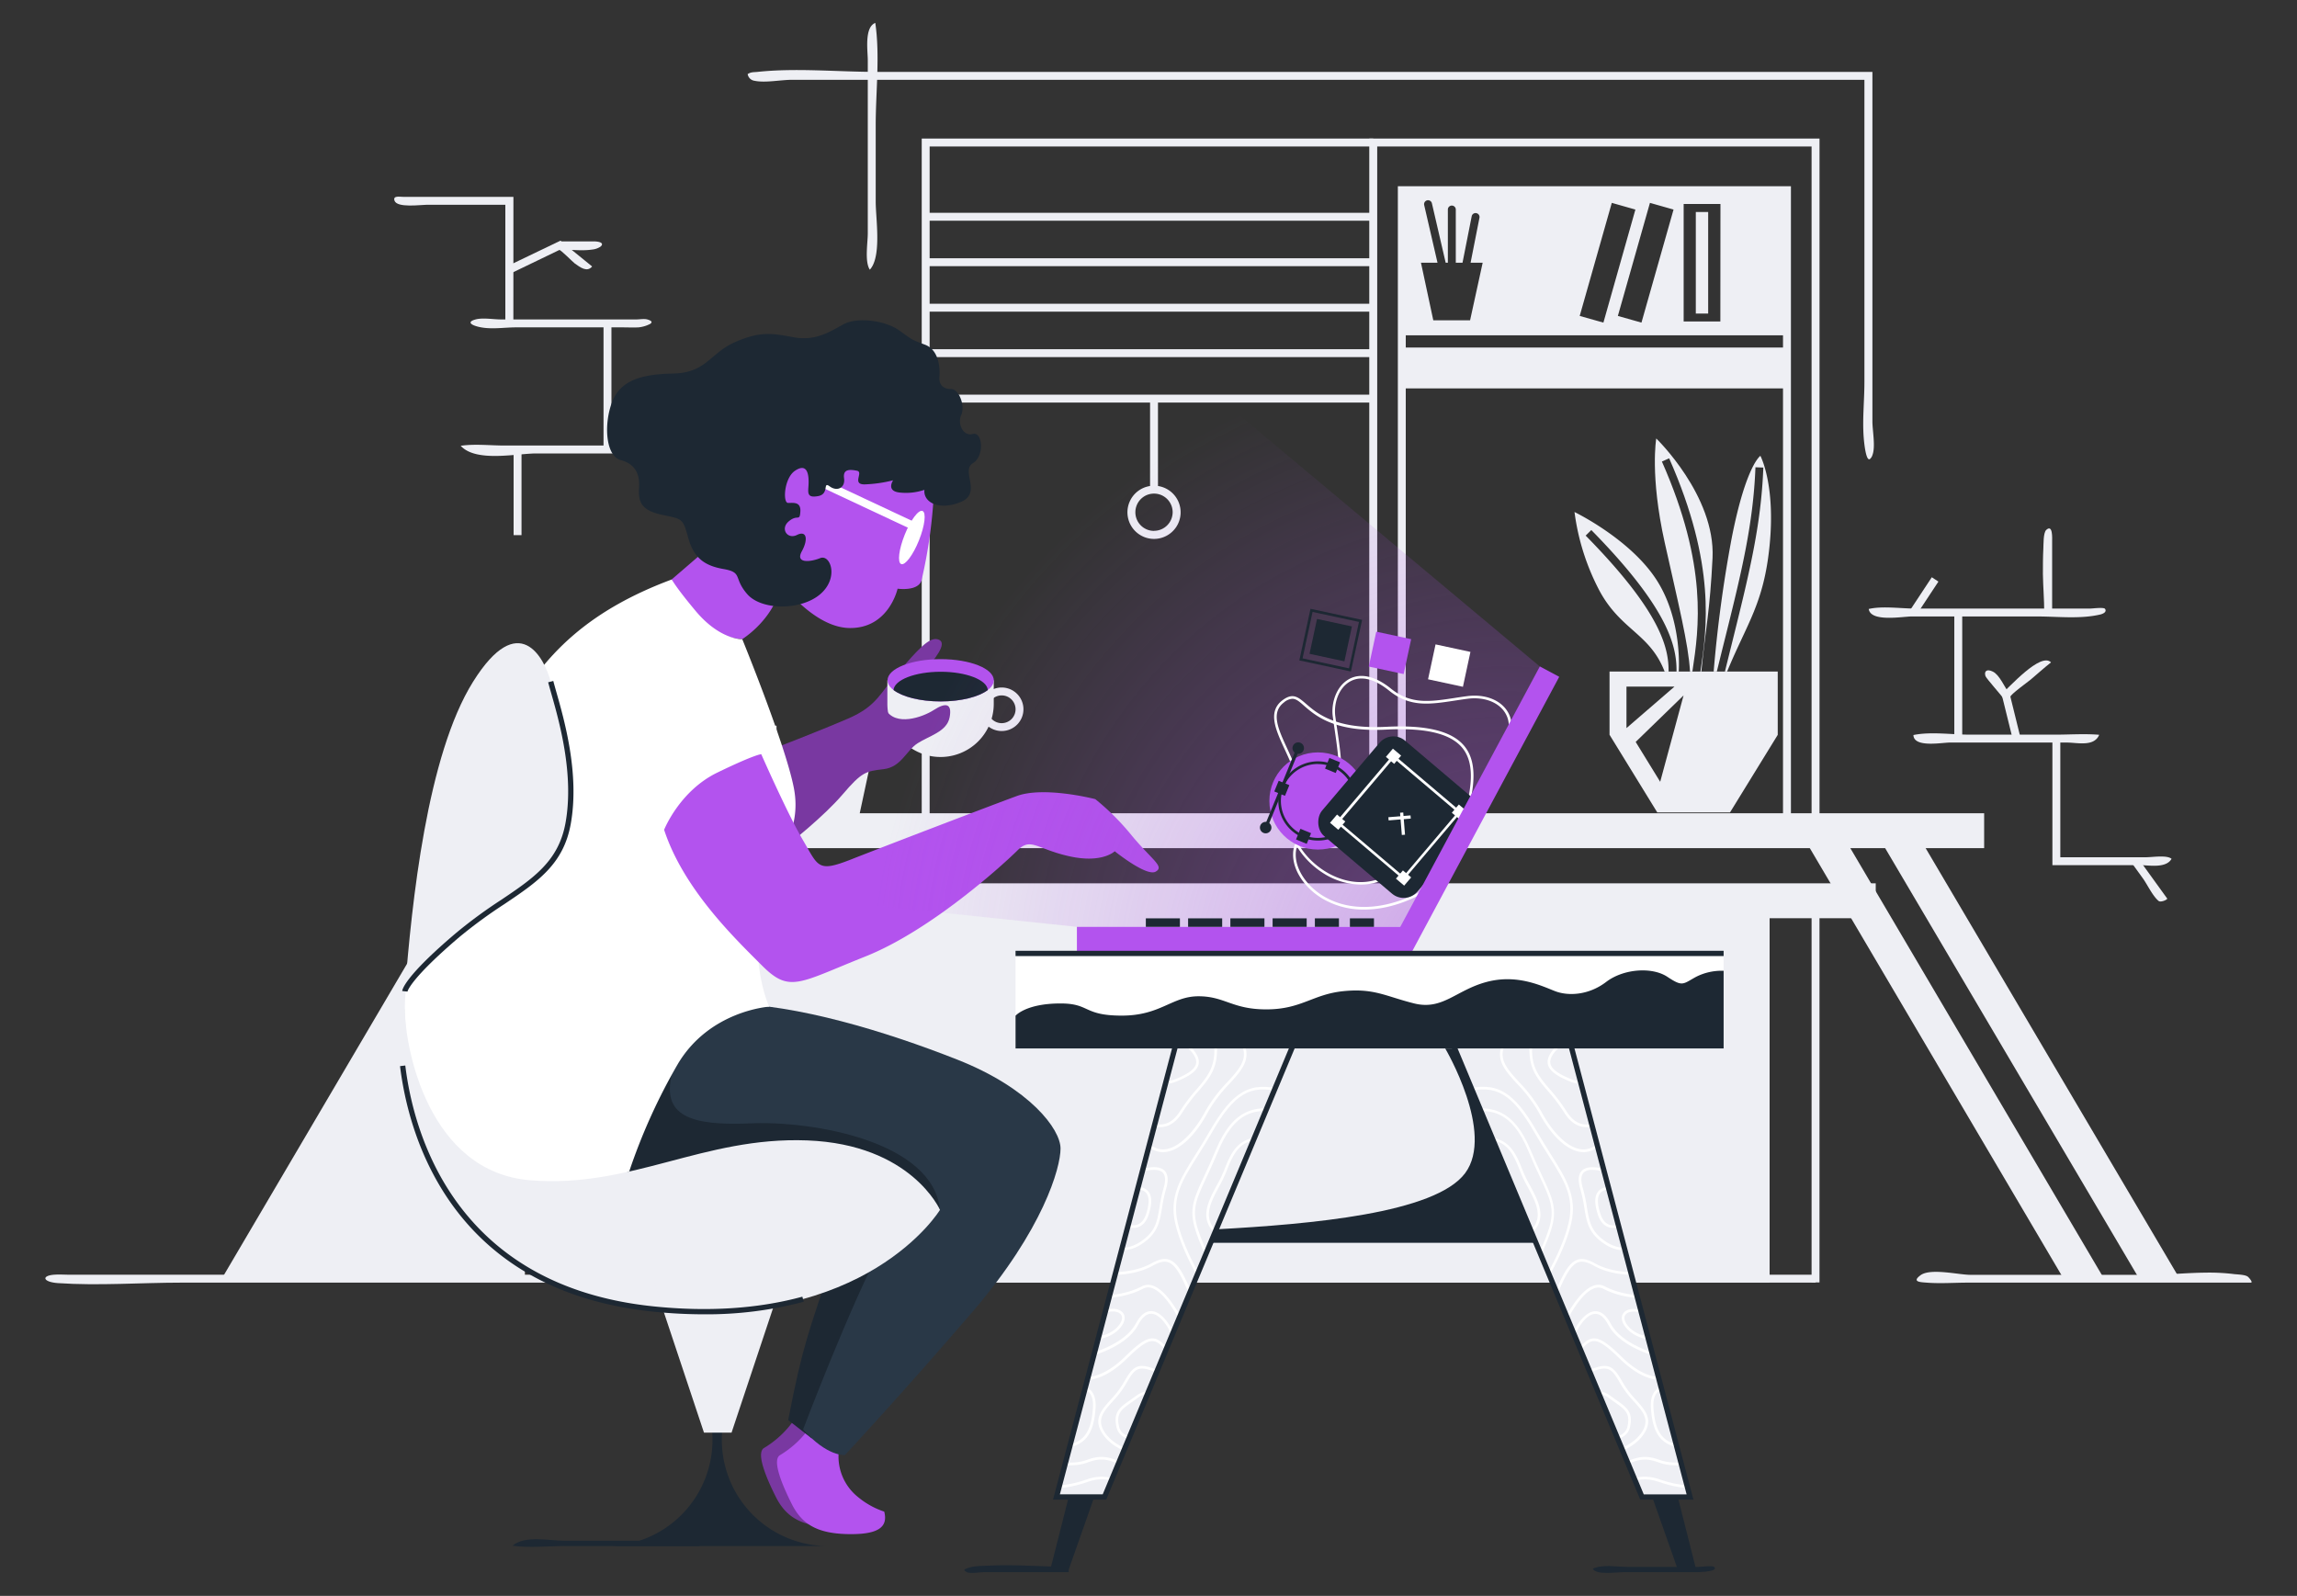 <svg id="Layer_1" data-name="Layer 1" xmlns="http://www.w3.org/2000/svg" xmlns:xlink="http://www.w3.org/1999/xlink" viewBox="0 0 950 660"><rect x="0" y="0" width="950" height="660" fill="#333333" stroke="none"/><defs><radialGradient id="radial-gradient" cx="623.14" cy="409.94" r="361.12" gradientUnits="userSpaceOnUse"><stop offset="0" stop-color="#a64fdb"/><stop offset="0.73" stop-color="#a64fdb" stop-opacity="0"/></radialGradient><clipPath id="clip-path"><polygon points="599.66 428.84 679.11 619.11 698.97 619.11 645.79 417.48 599.66 428.84" fill="#eeeff4"/></clipPath><clipPath id="clip-path-2"><polygon points="536.24 428.84 456.79 619.11 436.93 619.11 490.11 417.48 536.24 428.84" fill="#eeeff4"/></clipPath></defs><title>header-ill</title><path d="M750.88,530.46H75.12c-16.84,0-34.38,1.34-51.13.2-6.18-.43-7-3-1.81-3.47,2.06-.2,4.25,0,6.32,0H750.88Z" fill="#eeeff4"/><rect x="382.85" y="125.62" width="185.1" height="3.27" fill="#eeeff4"/><rect x="382.85" y="144.42" width="185.1" height="3.27" fill="#eeeff4"/><rect x="382.85" y="163.22" width="185.1" height="3.27" fill="#eeeff4"/><rect x="270.45" y="369.46" width="461.43" height="160.92" fill="#eeeff4"/><rect x="186.73" y="336.34" width="633.88" height="14.43" fill="#eeeff4"/><rect x="199.32" y="365.32" width="576.45" height="14.43" fill="#eeeff4"/><path d="M287.35,185.75c-5.32,3.17-28.6,1.78-32.57,1.78H221.87c-8.24,0-25,3.8-31.33-3.16,5.73-.87,12.31-.11,18.15-.11h79.74A1.83,1.83,0,0,1,287.35,185.75Z" fill="#eeeff4"/><rect x="212.42" y="185.9" width="3.27" height="35.42" fill="#eeeff4"/><rect x="249.61" y="133.75" width="3.27" height="52.15" fill="#eeeff4"/><path d="M268.92,133.94a13.17,13.17,0,0,1-4.83,1.45c-2.28.11-4.6,0-6.88,0H213.43c-5.32,0-11,1.08-16.21-.41-2.92-.84-3.74-2-.53-2.87,3-.81,7.38,0,10.5,0h56c1.32,0,3.25-.36,4.52,0C269.81,132.7,269.77,133.37,268.92,133.94Z" fill="#eeeff4"/><path d="M212.32,133.75H209V84.69H176.41c-2.43,0-12.26,1.4-13.26-1.73-.7-2.16,2.15-1.55,3.54-1.55,5.22,0,10.43,0,15.65,0h30Z" fill="#eeeff4"/><polygon points="853.45 528.82 744.63 344.18 757.13 336.97 870.19 528.82 853.45 528.82" fill="#eeeff4"/><polygon points="217.09 529.36 217.09 344.18 204.59 336.97 91.72 528.82 217.09 529.36" fill="#eeeff4"/><polygon points="884.72 528.82 775.78 344.18 788.27 336.97 901.46 528.82 884.72 528.82" fill="#eeeff4"/><polygon points="740.7 344.44 737.42 344.44 737.42 80.3 581.4 80.3 581.4 339.75 578.13 339.75 578.13 77.02 740.7 77.02 740.7 344.44" fill="#eeeff4"/><polygon points="569.59 345.9 566.31 345.9 566.31 57.3 752.52 57.3 752.52 339.75 749.24 339.75 749.24 60.58 569.59 60.58 569.59 345.9" fill="#eeeff4"/><polygon points="384.48 345.9 381.21 345.9 381.21 57.3 567.95 57.3 567.95 60.58 384.48 60.58 384.48 345.9" fill="#eeeff4"/><path d="M685,239.65c-11-16.89-33.81-27.89-33.81-27.89a96.26,96.26,0,0,0,10.57,33c8.85,16,20.65,17.31,26.71,33h1.63c.07-9.47-2.76-24.2-34.29-56.25l2.33-2.3c32.47,33,35.33,48.52,35.24,58.55h.91S696,256.55,685,239.65Z" fill="#eeeff4"/><path d="M685,181.34s-2.69,15.22,3.51,43.1c5.56,25,9.86,42.1,10.44,53.29h1l.06-.46c2.58-17.17,6.48-43.11-12.68-86.39l3-1.33c19.54,44.14,15.57,70.65,12.94,88.18h.38c1.81-18.51,3.53-24.71,4.63-47C709.48,205,685,181.34,685,181.34Z" fill="#eeeff4"/><path d="M728.07,188.52s-5.91,3.81-11.83,33.81a543.27,543.27,0,0,0-7.5,55.4h1.31c1.05-4.27,2.06-8.38,3.07-12.41,7-28.06,12-48.33,12.9-72.07l3.26.12c-.89,24.08-6,44.49-13,72.73-.95,3.79-1.89,7.64-2.88,11.63h.91c8.23-20,15.15-28.07,17.55-52C734.41,200.36,728.07,188.52,728.07,188.52Z" fill="#eeeff4"/><path d="M665.68,277.73v26.16L685.42,336H715.5l19.74-32.08V277.73Zm7,6.23h19.86l-2.31,2-17.55,15.16Zm13.95,39.37-10.14-16.49,19.8-19.23Z" fill="#eeeff4"/><rect x="578.55" y="143.73" width="160.51" height="16.9" fill="#eeeff4"/><path d="M701.4,87.67v42h5.07v-42Zm0,0v42h5.07v-42Zm0,0v42h5.07v-42Zm0,0v42h5.07v-42Zm0,0v42h5.07v-42Zm0,0v42h5.07v-42Zm0,0v42h5.07v-42Zm-122.86-9v60H739.06v-60ZM608,132.48H592.79l-5.1-23.82h6.84L589,84.73a1.64,1.64,0,0,1,3.19-.74l5.72,24.67h.9v-22a1.64,1.64,0,0,1,3.28,0v22h2.78l3.82-19.33a1.64,1.64,0,0,1,3.21.63l-3.69,18.7h5Zm45.34-1.82L666.61,83.9l9.76,2.77-13.23,46.75Zm25.54,2.76-9.76-2.76L682.39,83.9l9.76,2.77Zm32.63-.46H696.33V84.36h15.22Zm-5.08-45.29H701.4v42h5.07Zm-5.07,0v42h5.07v-42Zm0,0v42h5.07v-42Zm0,0v42h5.07v-42Zm0,0v42h5.07v-42Zm0,0v42h5.07v-42Zm0,0v42h5.07v-42Zm0,0v42h5.07v-42Z" fill="#eeeff4"/><polygon points="355.44 336.97 340.19 336.97 335.09 313.15 360.54 313.15 355.44 336.97" fill="#eeeff4"/><path d="M773.34,189.87c-1.6,1-2.38-6.72-2.55-9-.57-7.59.3-15.2.3-22.8V33H327.62c-4.76,0-11.17,1.35-15.58.4a3.31,3.31,0,0,1-2.82-2.76c1.4-.92,2.56-.75,4.09-.91,16-1.71,33.06,0,49.09,0h412V174.35c0,3.66,1.35,10.44,0,13.87A3.48,3.48,0,0,1,773.34,189.87Z" fill="#eeeff4"/><rect x="382.85" y="88.01" width="185.1" height="3.27" fill="#eeeff4"/><rect x="382.85" y="106.81" width="185.1" height="3.27" fill="#eeeff4"/><path d="M870,253.61a5.4,5.4,0,0,1-1.46.55c-8.27,1.93-17.59.79-26.07.79H790.65c-3.66,0-17,2.49-17.77-3.1,5.76-1.31,13.16-.17,19.1-.17h72.49c.94,0,5.54-.6,6.1.09S870.77,253.19,870,253.61Z" fill="#eeeff4"/><path d="M848.73,253.32h-3.27c0-5.3-.47-10.61-.55-15.91,0-3.49,0-7,.18-10.47.11-1.6-.09-6.63,1.23-7.81,2.73-2.43,2.41,3.34,2.41,5v29.23Z" fill="#eeeff4"/><rect x="808.27" y="253.32" width="3.27" height="52.15" fill="#eeeff4"/><path d="M866.81,305.85c-2.89,2.56-8.41,1.25-11.95,1.25h-48.5c-3.18,0-14.85,2.25-15-3.11,7.13-1.48,15.89-.16,23.17-.16h35.65c5.94,0,12.1-.45,18,.06A4.92,4.92,0,0,1,866.81,305.85Z" fill="#eeeff4"/><path d="M897.15,356.37c-2.92,2.57-8.8,1.43-12.19,1.43H848.84V305.46h3.27v49.07h35.53c2.55,0,8.56-1,10.48.65A4.55,4.55,0,0,1,897.15,356.37Z" fill="#eeeff4"/><rect x="749.24" y="372.02" width="3.27" height="158.35" fill="#eeeff4"/><path d="M930.9,530.46H814.06c-5.7,0-11.6.45-17.28,0-2.56-.2-6.15-.29-2.57-3,4.07-3.14,15.76-.24,20.63-.23h73.7c7.85,0,15.68-.83,23.53-.9a83.5,83.5,0,0,1,11.73.58c1.41.19,4.81.2,5.91,1.13C929.74,528,932.07,530.43,930.9,530.46Z" fill="#eeeff4"/><path d="M360.58,110.43a7.73,7.73,0,0,1-.83,1.1c-2.2-3.25-.85-11.09-.85-15V49.08q0-12.11,0-24.22c0-3.78-1.5-13.53,3.1-15.39,2,13.43.18,28.62.18,42.26V83.46C362.18,90,364.43,104.26,360.58,110.43Z" fill="#eeeff4"/><path d="M832.46,305.83,827.81,287c3-2.51,16.17-17.45,20.46-13.06-2.86,2.25-5.62,4.75-8.41,7.11-.76.65-8.59,6.31-8.39,7.13l4.17,16.9Z" fill="#eeeff4"/><path d="M828.35,288.63c.19-.15-6.9-8.08-7.19-9-.67-2.08.57-3.11,3.07-1.86,2.82,1.4,4.75,6.4,6.68,8.81Z" fill="#eeeff4"/><path d="M211.39,113,210,110l21.78-10.46,13.11,10.66c-2.05,2.53-4.91.4-7.16-1.23-.79-.57-5.93-5.8-6.4-5.58Z" fill="#eeeff4"/><path d="M248.36,102a7.4,7.4,0,0,1-3.3,1.19c-4.48.68-9,0-13.53,0V99.84s13.37,0,14.49,0C249.13,100,249.57,101,248.36,102Z" fill="#eeeff4"/><path d="M893.62,372.82a1.36,1.36,0,0,1-.92-.26c-2.51-2.17-4.54-6.67-6.53-9.42l-4.34-6,2.65-1.91,11.83,16.37C896.53,371.88,894.85,372.81,893.62,372.82Z" fill="#eeeff4"/><rect x="787.64" y="244.85" width="16.37" height="3.27" transform="translate(151.77 774.95) rotate(-56.58)" fill="#eeeff4"/><rect x="475.65" y="164.86" width="3.27" height="38.75" fill="#eeeff4"/><path d="M478.93,201a10.41,10.41,0,0,0-3.28,0,11,11,0,1,0,3.28,0Zm-1.64,18.56a7.71,7.71,0,1,1,7.7-7.71A7.73,7.73,0,0,1,477.29,219.53Z" fill="#eeeff4"/><rect x="239.41" y="318.55" width="81.74" height="18.42" fill="#eeeff4"/><path d="M239.42,300.13v18.43h81.74V300.13Zm56.08,12.66-48.43,0V305.9l48.43,0Z" fill="#eeeff4"/><path d="M709.16,648.89c-.82,1.21-7,1.31-7.51,1.31H671.27c-2.7,0-11.09,1.32-12.54-1.42,4.14-1.92,9.92-.76,14.37-.76h29.33c1.06,0,5.85-.67,6.55.06C709.29,648.4,709.32,648.67,709.16,648.89Z" fill="#1d2833"/><path d="M386.23,203.74a203.9,203.9,0,0,1-5.07,36.13c-1.27,4.85-9.93,3.59-9.93,3.59s-3.59,16.48-19.86,16.27-31.06-22.19-31.06-22.19v12s-3.59,8.24-13.31,14.79c0,0-23.24-.84-29.16-24.72l18.38-15.84,29.58-36.34L340,171.41l40.56,13.1Z" fill="#b353ee"/><ellipse cx="377.14" cy="222.33" rx="11.83" ry="3.17" transform="translate(30.31 489.48) rotate(-68.13)" fill="#fff"/><path d="M328.39,587.28A40.58,40.58,0,0,1,316,598.84c-3.38,2,.77,12.1,4.89,20.27s10.33,12.11,23,12.39,16.9-2.81,15.21-9.29a33.4,33.4,0,0,1-10.7-5.92,21.45,21.45,0,0,1-7.89-20.56Z" fill="#7938a1"/><path d="M335,590.23a40.51,40.51,0,0,1-12.4,11.57c-3.38,2,.77,12.1,4.89,20.27s10.32,12.11,23,12.39,16.9-2.82,15.21-9.3a33.24,33.24,0,0,1-10.7-5.91,21.46,21.46,0,0,1-7.89-20.57Z" fill="#b353ee"/><rect x="356.28" y="185.77" width="3.28" height="44.8" transform="translate(17.51 443.89) rotate(-64.88)" fill="#fff"/><path d="M343.67,523c-9,27.67-11.53,32.39-17.69,64.3l9.69,7.55,38.64-78.93Z" fill="#1d2833"/><path d="M300.87,415c28.74.43,65.08,11.41,95.08,23.24S438.62,467,438.62,475s-7.18,33.5-36.34,67.45-52.81,59.31-52.81,59.31-7.19.85-17.33-10.56c0,0,19.86-52.4,33-76.48L243.83,490.23l27.46-57.89Z" fill="#293847"/><path d="M383.06,276.63c6.34-7.19,8.24-11.41,4.65-12.26s-8.24,4.51-16.06,13.45-8.87,14.16-20.92,19.37-32.32,13-32.32,13L320,338l21.62-10.19,19.86-18.38Z" fill="#7938a1"/><path d="M367.07,281.35H411a0,0,0,0,1,0,0v9.72a22,22,0,0,1-22,22h0a22,22,0,0,1-22-22v-9.72A0,0,0,0,1,367.07,281.35Z" fill="#eeeff4"/><ellipse cx="389.04" cy="281.35" rx="21.97" ry="8.75" fill="#b353ee"/><path d="M408.54,285.38c-3.66,2.8-11,4.71-19.49,4.71s-15.84-1.91-19.5-4.71c.28-4.19,8.91-7.56,19.5-7.56S408.26,281.19,408.54,285.38Z" fill="#1d2833"/><path d="M277.84,444.45c-4,16.76,7.26,21.27,32.61,20.14s75.49,7.33,78.31,35.78L341.23,514l-73.6-5.57-20.18-21.47,23-42.49Z" fill="#1d2833"/><path d="M326.51,348.81s14.08-11,22-20.28,9.58-9.58,16.9-10.42,9.3-7.61,14.09-10.71,12.11-4.79,13.24-10.7-1.69-6.2-6.48-3.1-16.06,7-20-.28L349,316.42l-29,14.93Z" fill="#7938a1"/><path d="M277.84,239.65c-34,12.68-50.92,29.89-63.59,50.44s-47.22,94.34-46.8,127,15.41,105.54,92.8,67.34a241.64,241.64,0,0,1,19.92-44.1c13.1-22.4,37.94-24,37.94-24s-9.45-20.52-1.6-46.55c4.81-16,15.22-26,11.84-43.76S307,264.37,307,264.37s-9.17.36-19.23-11.62C279.53,242.93,277.84,239.65,277.84,239.65Z" fill="#fff"/><path d="M167.45,409.94c2.85-36.76,9.19-97.61,28.21-128s29.57-9.72,32.11,0,11.41,35.35,7.18,58.66-24.16,27.89-45.63,46.13S167.45,409.94,167.45,409.94Z" fill="#eeeff4"/><path d="M168.53,410.1l-2.17-.24c0-.56,1-6,22.25-24a199.68,199.68,0,0,1,18.71-13.73c13.23-8.9,23.69-15.93,26.56-31.76,3.64-20.1-2.58-42-5.93-53.73-.49-1.72-.91-3.22-1.24-4.46l2.12-.56c.32,1.23.74,2.72,1.22,4.42,3.4,11.93,9.71,34.12,6,54.72-3,16.74-13.83,24-27.49,33.18A201,201,0,0,0,190,387.53C169.76,404.76,168.57,409.89,168.53,410.1Z" fill="#1d2833"/><polygon points="420.01 433.61 420.01 394.31 712.86 394.31 712.86 420.08 420.01 433.61" fill="#fff"/><path d="M167.45,417.13c0,16.9,10,67.61,51.87,71S290.73,470,333.83,471.64s54.93,28.73,54.93,28.73S358.4,550.5,270,541.36c-79-8.18-99.51-67-103.59-100.57C164.19,422.23,167.45,417.13,167.45,417.13Z" fill="#eeeff4"/><path d="M274.67,343.18s6.34-16.06,22-23.66,18.17-7.61,18.17-7.61,10.77,24.51,17.22,35.5,6,13.52,20,8,57.05-22,68.45-26.19S453,330.5,453,330.5a102.11,102.11,0,0,1,15.21,15.22c8.45,10.14,13.52,12.67,9.72,14.78s-16.9-8.45-16.9-8.45-5.07,5.07-18.59,2.12-16.06-8-21.55-2.54-35.5,33-63,43.95-31.27,15.21-42.68,3.8S282.7,367.69,274.67,343.18Z" fill="#b353ee"/><path d="M414.28,287.6a5.74,5.74,0,1,1-5.74,5.74,5.74,5.74,0,0,1,5.74-5.74m0-3.27a9,9,0,1,0,9,9,9,9,0,0,0-9-9Z" fill="#eeeff4"/><rect x="445.39" y="383.32" width="138.18" height="10.99" fill="#b353ee"/><polygon points="636.89 275.68 458.99 126.83 366.02 155.57 356.49 277.73 350.15 373.33 445.38 383.32 579.77 383.32 636.89 275.68" opacity="0.5" fill="url(#radial-gradient)"/><path d="M564.17,376.18a33.34,33.34,0,0,1-17.2-4.53c-7.47-4.42-12.36-11.87-12.16-18.53a10.94,10.94,0,0,1,6.19-9.74c15.89-8.21,13.38-25.16,11-41.55-.28-1.87-.55-3.72-.79-5.54-.72-5.39,1.35-12.42,6.68-15.41,4.77-2.68,10.93-1.29,17.35,3.89,8.23,6.65,16.18,5.44,26.24,3.91,1.71-.27,3.49-.54,5.33-.78,6.88-.9,13.1,1.28,16.24,5.69,2.72,3.82,2.84,8.67.34,13.67h0L591,368l-.14.08C581.72,373.47,572.57,376.18,564.17,376.18Zm-1.06-95.57a9.47,9.47,0,0,0-4.72,1.22c-4.91,2.76-6.81,9.29-6.14,14.32.24,1.81.51,3.66.79,5.52,2.37,16,5.05,34.11-11.54,42.68a9.88,9.88,0,0,0-5.6,8.8c-.19,6.28,4.49,13.34,11.62,17.56,11.59,6.86,27.13,5.6,42.64-3.46l32.21-60.48c2.31-4.62,2.22-9.07-.25-12.54-2.91-4.09-8.74-6.09-15.21-5.24-1.83.24-3.6.51-5.31.77-10.32,1.57-18.48,2.82-27.09-4.14C569.83,281.84,566.05,280.61,563.11,280.61Z" fill="#fff"/><polygon points="599.66 428.84 679.11 619.11 698.97 619.11 645.79 417.48 599.66 428.84" fill="#eeeff4"/><g clip-path="url(#clip-path)"><path d="M654.92,476.49c-6.07,0-13-6.11-18.51-16.43a58.85,58.85,0,0,0-8.94-11.8c-6-6.57-10.68-11.75-3.36-20.83l2.36-5.76.27-.06,22.94-5.12.15.47,16.43,49.64-.09.19c-2.86,6.29-6.54,9.55-10.95,9.7Zm-27.66-53.88L625,428.05c-6.8,8.39-2.79,12.8,3.27,19.47a59.83,59.83,0,0,1,9.09,12c5.35,10,12.16,16.06,17.81,15.84,3.92-.12,7.25-3.1,9.91-8.86L649,417.77Z" fill="#fff"/><path d="M656.1,466.15a8.51,8.51,0,0,1-1-.06c-3.18-.34-5.94-2.36-8.2-6a70.7,70.7,0,0,0-6.73-8.88c-4.92-5.76-8.8-10.3-7.29-21.48l0-.25,19.71-12.77,19.45,33.19-6,11.55C665.87,461.66,661.43,466.15,656.1,466.15Zm-22.17-36c-1.36,10.51,2.19,14.66,7.07,20.38a71.93,71.93,0,0,1,6.83,9c2.07,3.33,4.55,5.18,7.39,5.49,4.94.53,9.46-3.73,10-4.26l5.6-10.82-18.58-31.68Z" fill="#fff"/><path d="M653.3,448.18a11.16,11.16,0,0,1-4.19-1c-5.84-2.39-8.62-4.67-9-7.39s1.8-6,6.92-10h0a4.46,4.46,0,0,1,3.38-.68c1.84.35,3.52,1.77,5,4.21,2.57,4.21,3.83,10.52,1.39,13.38A4.38,4.38,0,0,1,653.3,448.18Zm-5.6-17.52c-4.71,3.73-6.84,6.68-6.51,9s3,4.33,8.33,6.53c2.13.88,5,1.55,6.48-.21,2.06-2.41.89-8.2-1.49-12.1-1.33-2.17-2.77-3.42-4.29-3.71A3.44,3.44,0,0,0,647.7,430.66Z" fill="#fff"/><path d="M628,538.2l-30.71-75.5,8.17-12,.19-.05c13.14-3.61,20.43.59,30,17.31,2,3.48,4,6.62,5.72,9.39,6.39,10.15,11,17.48,8.45,28.62-3.21,13.88-14.08,30-14.19,30.18l-.12.17Zm-29.48-75.37,30.14,74.08,6.19-1.53c1.18-1.77,10.93-16.72,13.91-29.64,2.47-10.7-1.82-17.5-8.3-27.79-1.76-2.78-3.74-5.93-5.74-9.42-9.34-16.29-16-20.26-28.59-16.86Z" fill="#fff"/><path d="M630.4,531.47l-12.68-25.36-11.05-32.24,1-15.37.48,0c7.74-.44,17.36-1,24.9,17.18,1.77,4.26,3.37,7.67,4.78,10.68,4.26,9.1,6.4,13.67,3.69,22.24-3.49,11.05-10.56,22-10.63,22.1Zm-22.62-57.75,11,32,11.79,23.57c1.68-2.72,7.09-11.84,10-21,2.58-8.16.63-12.32-3.64-21.44-1.42-3-3-6.45-4.8-10.73-7.09-17.11-15.7-17-23.35-16.54Z" fill="#fff"/><path d="M630.8,512.08,616,495.51l-3-25.26h.61c10.08,0,13.05,5.75,16.15,13.87a53.69,53.69,0,0,0,3,6.1c3.79,7.08,8.09,15.1-1.48,21.59ZM617,495,631,510.63c8.25-5.87,4.6-12.69.74-19.89a54.59,54.59,0,0,1-3-6.23c-3.46-9.07-6.29-13-14.51-13.17Z" fill="#fff"/><path d="M671.86,517.14a14.9,14.9,0,0,1-8.31-2.71c-6.57-4.34-7.33-9-8.29-14.86a60.65,60.65,0,0,0-1.66-7.78c-1.09-3.69-.83-6.3.77-7.75,2.34-2.13,7.44-1.64,15.17,1.46l.17.1,10.4,9.43v19.2l-.19.16A13.24,13.24,0,0,1,671.86,517.14Zm-13.29-33.32a5,5,0,0,0-3.46,1c-1.27,1.16-1.42,3.39-.46,6.64a60.58,60.58,0,0,1,1.68,7.91c1,5.84,1.65,10.05,7.82,14.13,7.78,5.15,13.73,1.08,14.87.2v-18.2l-10-9C664.62,484.71,661.09,483.82,658.57,483.82Z" fill="#fff"/><path d="M667.24,507.84a6.18,6.18,0,0,1-2-.32c-2-.69-3.53-2.47-4.43-5.29-1.46-4.58-1.37-7.71.27-9.59s4.63-2.35,9.22-1.55l.37.07,2.72,14.53-.29.2A11.56,11.56,0,0,1,667.24,507.84Zm-.71-16c-2.19,0-3.75.51-4.65,1.54-1.34,1.54-1.36,4.41,0,8.53.79,2.47,2,4,3.74,4.6,2.63.89,5.65-.74,6.59-1.31l-2.44-13.07A20.27,20.27,0,0,0,666.53,491.82Z" fill="#fff"/><path d="M644.39,553.82,640,542.47l.08-.2c5.09-12.91,7.95-19.72,12.22-21.24,2-.72,4.27-.26,7.36,1.47,8.41,4.72,19.71,3.54,19.82,3.53l.45,0,3.43,10.8-.69.05c-.43,0-10.61.81-19.52-3.86a4.54,4.54,0,0,0-3.84-.2c-7.25,2.63-14.35,19.61-14.42,19.78Zm-3.2-11.35,3.25,8.43c1.81-4.07,7.93-16.76,14.52-19.15a5.66,5.66,0,0,1,4.72.25c7.33,3.84,15.8,3.87,18.24,3.78l-2.74-8.63c-2.25.19-12.19.71-20-3.7-2.79-1.56-4.78-2-6.47-1.39C648.89,523.41,646,530.34,641.19,542.47Z" fill="#fff"/><path d="M689.56,562.15l-.89-.19c-.74-.14-18.07-3.76-23.48-14-1.67-3.17-3.57-4.73-5.58-4.58-3.31.21-7.06,4.88-9.78,12.19l-1-.38c2.93-7.84,6.94-12.66,10.74-12.9q3.8-.21,6.62,5.16c4.49,8.51,18.17,12.36,21.82,13.25l-2-6.5c-1.92.09-9.42.07-13.69-5.31-1.84-2.32-2.1-4.61-.68-6.11,2-2.16,7.17-2.18,13.05,1.94l-.63.9c-5.31-3.73-10-3.86-11.63-2.09-1,1.09-.75,2.79.74,4.68,4.46,5.61,13.1,4.88,13.18,4.87l.45,0Z" fill="#fff"/><path d="M686.67,570.69c-3.38,0-9.28-1.41-16.87-8.87-5.4-5.3-8.39-7.3-10.68-7.2s-4.28,2.46-7.48,6.35l-1.91,2.29-.83-.7,1.9-2.29c3.39-4.11,5.44-6.6,8.26-6.74,2.64-.13,5.79,1.89,11.51,7.51,11.37,11.17,18.76,8.16,18.83,8.13l.44,1A8.29,8.29,0,0,1,686.67,570.69Z" fill="#fff"/><path d="M661.8,602.38l-3.26-8.27,1,.19c.12,0,12,2.26,13.51-4.19,1.34-5.58-1-7.21-5.16-10.16-.79-.55-1.63-1.15-2.52-1.82-5.21-3.92-10.24.23-10.45.41l-.63.53-2.91-9.68.41-.21c13.45-6.72,14.79-5.36,19.63,3l.1.18a38.47,38.47,0,0,0,5,6.46c3.9,4.35,7.27,8.1,3.5,14-5.23,8.16-17.3,9.51-17.81,9.56Zm-1.53-6.85,2.24,5.67c2.14-.31,12.16-2.11,16.59-9,3.32-5.17.36-8.47-3.4-12.65a40.6,40.6,0,0,1-5.14-6.64l-.11-.18c-4.49-7.75-5.21-9-17.78-2.77l2.18,7.28c1.69-1.12,6.4-3.56,11.16,0,.87.66,1.71,1.25,2.49,1.8,4.28,3,7.11,5,5.6,11.3S663.33,596,660.27,595.53Z" fill="#fff"/><path d="M668.35,618.16l-3.34-9,.36-.24c9.27-6.14,13.85-7.84,21.06-5.13,6.51,2.44,15.29,0,15.38,0l.5-.14L706,614.83l-.55.16c-.31.08-7.64,2-19.34-2.12-11.12-3.92-16.88,4.09-17.12,4.44Zm-2-8.55,2.34,6.31c1.88-2.1,7.93-7.54,17.74-4.08,9.58,3.38,16.22,2.57,18.13,2.21L701.6,605c-2,.5-9.55,2.1-15.55-.15C679.72,602.46,675.8,603.39,666.34,609.61Z" fill="#fff"/><path d="M699.6,599.43l-.68-.06c-10-.87-15.22-3.73-16.13-17-.26-3.81.64-6.49,2.69-8,3.78-2.75,10-.28,10.26-.18l.29.12ZM690,574.21a6.59,6.59,0,0,0-3.91,1.08c-1.72,1.25-2.48,3.61-2.24,7,.83,12.24,5.34,15,14.45,15.91L695,575.14A16,16,0,0,0,690,574.21Z" fill="#fff"/></g><polygon points="536.24 428.84 456.79 619.11 436.93 619.11 490.11 417.48 536.24 428.84" fill="#eeeff4"/><g clip-path="url(#clip-path-2)"><path d="M481,476.49h-.3c-4.4-.15-8.09-3.41-10.95-9.7l-.09-.19,16.59-50.11,23.21,5.18,2.36,5.76c7.31,9.08,2.59,14.26-3.37,20.83a58.85,58.85,0,0,0-8.94,11.8C494,470.38,487.06,476.49,481,476.49Zm-10.17-10c2.66,5.76,6,8.74,9.91,8.86,5.61.21,12.46-5.88,17.81-15.84a59.83,59.83,0,0,1,9.09-12c6.07-6.67,10.07-11.08,3.28-19.47l-.08-.13-2.18-5.31L487,417.77Z" fill="#fff"/><path d="M479.8,466.15c-5.33,0-9.77-4.49-10-4.7l-.09-.13-5.91-11.42.15-.26,19.3-32.93L503,429.48l0,.25c1.51,11.18-2.37,15.73-7.29,21.48a70.7,70.7,0,0,0-6.73,8.88c-2.26,3.64-5,5.66-8.2,6A8.51,8.51,0,0,1,479.8,466.15Zm-9.13-5.4c.55.53,5.09,4.8,10,4.26,2.83-.31,5.31-2.16,7.38-5.49a71,71,0,0,1,6.83-9c4.89-5.73,8.43-9.88,7.07-20.39l-18.32-11.87-18.58,31.68Z" fill="#fff"/><path d="M482.61,448.18a4.38,4.38,0,0,1-3.54-1.48c-2.44-2.86-1.18-9.17,1.39-13.38,1.5-2.44,3.19-3.86,5-4.21a4.51,4.51,0,0,1,3.38.68h0c5.12,4.05,7.32,7.23,6.93,10s-3.16,5-9,7.39A11.24,11.24,0,0,1,482.61,448.18Zm3.74-18.06a3.51,3.51,0,0,0-.69.07c-1.51.29-2.94,1.54-4.26,3.7-2.39,3.9-3.56,9.69-1.5,12.1,1.49,1.76,4.35,1.09,6.48.21,5.37-2.2,8-4.27,8.33-6.53s-1.8-5.28-6.5-9A3.43,3.43,0,0,0,486.35,430.12Z" fill="#fff"/><path d="M507.88,538.2l-7.52-1.86-.12-.17c-.11-.16-11-16.3-14.18-30.18-2.57-11.14,2.05-18.47,8.44-28.62,1.75-2.77,3.73-5.91,5.72-9.39,9.58-16.72,16.87-20.92,30-17.31l.2.05,8.16,12-.11.27ZM501,535.38l6.19,1.53,30.14-74.08-7.61-11.16c-12.55-3.39-19.25.57-28.58,16.86-2,3.49-4,6.64-5.74,9.42-6.49,10.29-10.78,17.09-8.31,27.79C490.1,518.66,499.85,533.61,501,535.38Z" fill="#fff"/><path d="M505.5,531.47l-.52-.8c-.07-.11-7.14-11-10.63-22.1-2.7-8.57-.57-13.14,3.7-22.23,1.41-3,3-6.43,4.77-10.69,7.54-18.18,17.17-17.63,24.9-17.18l.48,0,1,15.37,0,.1-11,32.07Zm18.33-72.05c-6.75,0-13.92,2-20,16.65-1.78,4.28-3.38,7.71-4.79,10.73-4.28,9.12-6.23,13.28-3.65,21.44,2.9,9.18,8.31,18.3,10,21l11.82-23.64,10.93-31.9-1-14.19C526.08,459.47,525,459.42,523.83,459.42Z" fill="#fff"/><path d="M505.1,512.08l-.39-.27c-9.57-6.49-5.27-14.51-1.48-21.59a55.58,55.58,0,0,0,3-6.1c3.09-8.12,6.06-13.87,16.14-13.87H523l-3.06,25.26Zm16.62-40.74c-8.22.19-11.05,4.1-14.51,13.17a54.59,54.59,0,0,1-3,6.23c-3.86,7.2-7.51,14,.74,19.89L518.86,495Z" fill="#fff"/><path d="M464,517.14a13.24,13.24,0,0,1-8.06-2.75l-.19-.16V495l10.57-9.53c7.74-3.1,12.84-3.59,15.17-1.46,1.6,1.45,1.86,4.06.77,7.75a58.83,58.83,0,0,0-1.65,7.78c-1,5.88-1.73,10.52-8.29,14.86A14.93,14.93,0,0,1,464,517.14Zm-7.16-3.42c1.14.88,7.09,4.95,14.88-.2,6.16-4.08,6.85-8.29,7.81-14.12a62,62,0,0,1,1.68-7.92c1-3.25.81-5.48-.45-6.64-2-1.78-6.78-1.22-13.94,1.63l-10,9Z" fill="#fff"/><path d="M468.66,507.84a11.56,11.56,0,0,1-5.84-1.95l-.29-.2,2.72-14.53.37-.07c4.6-.8,7.61-.29,9.22,1.55s1.73,5,.27,9.59c-.9,2.82-2.39,4.6-4.43,5.29A6.18,6.18,0,0,1,468.66,507.84Zm-4.92-2.66c.94.57,4,2.2,6.59,1.31,1.7-.58,3-2.13,3.74-4.6,1.31-4.12,1.29-7-.05-8.53s-3.92-1.89-7.84-1.25Z" fill="#fff"/><path d="M491.51,553.82l-.52-1.27c-.07-.17-7.17-17.15-14.42-19.78a4.54,4.54,0,0,0-3.84.2c-8.91,4.67-19.09,3.9-19.52,3.86l-.69-.05L456,526l.45,0c.11,0,11.42,1.19,19.82-3.53,3.09-1.73,5.35-2.19,7.37-1.47,4.26,1.52,7.12,8.33,12.21,21.24l.08.2ZM474.8,531.35a6.12,6.12,0,0,1,2.14.4c6.59,2.39,12.71,15.08,14.52,19.15l3.25-8.43c-4.79-12.13-7.7-19.06-11.49-20.41-1.69-.61-3.68-.17-6.46,1.39-7.85,4.41-17.79,3.89-20,3.7L454,535.78c2.44.09,10.9.06,18.23-3.78A5.55,5.55,0,0,1,474.8,531.35Z" fill="#fff"/><path d="M446.34,562.15l2.74-9.12.45,0c.08,0,8.73.74,13.18-4.87,1.5-1.89,1.77-3.59.74-4.68-1.67-1.78-6.32-1.65-11.63,2.09l-.63-.9c5.88-4.12,11-4.1,13.05-1.94,1.42,1.5,1.17,3.79-.68,6.11-4.27,5.38-11.76,5.4-13.69,5.31l-1.95,6.5c3.65-.9,17.34-4.75,21.82-13.25,1.9-3.58,4.09-5.3,6.63-5.16,3.79.24,7.81,5.06,10.73,12.9l-1,.38c-2.73-7.31-6.48-12-9.78-12.19-2-.15-3.92,1.41-5.59,4.58-5.41,10.25-22.74,13.87-23.48,14Z" fill="#fff"/><path d="M449.23,570.69a8.35,8.35,0,0,1-3.17-.52l.44-1c.07,0,7.46,3,18.84-8.13,5.71-5.62,8.8-7.63,11.5-7.51s4.87,2.63,8.27,6.74l1.9,2.29-.84.7L484.26,561c-3.2-3.89-5.13-6.23-7.47-6.35s-5.29,1.9-10.69,7.2C458.51,569.27,452.61,570.69,449.23,570.69Z" fill="#fff"/><path d="M474.1,602.38l-.41,0c-.51-.05-12.58-1.4-17.81-9.56-3.77-5.87-.4-9.62,3.51-14a38.43,38.43,0,0,0,5-6.46l.1-.18c4.84-8.35,6.18-9.71,19.63-3l.41.21-2.9,9.68-.64-.53c-.21-.18-5.24-4.33-10.45-.41-.88.67-1.73,1.27-2.52,1.82-4.19,2.95-6.5,4.58-5.16,10.16,1.55,6.45,13.39,4.21,13.51,4.19l1-.19ZM472.37,566c-3,0-4.35,2.31-6.92,6.74l-.11.18a40.06,40.06,0,0,1-5.14,6.64c-3.75,4.18-6.72,7.48-3.4,12.65,4.43,6.91,14.45,8.7,16.59,9l2.24-5.67c-3.06.43-12.3,1.18-13.82-5.17s1.31-8.29,5.59-11.3c.78-.55,1.62-1.14,2.5-1.8,4.75-3.59,9.46-1.15,11.15,0l2.18-7.28C477.85,567.28,474.64,566,472.37,566Z" fill="#fff"/><path d="M467.56,618.16l-.6-.85c-.24-.35-6-8.37-17.12-4.44-11.7,4.13-19,2.2-19.34,2.12l-.55-.16,3.64-11.18.5.14c.09,0,8.87,2.46,15.38,0,7.21-2.71,11.79-1,21.06,5.13l.36.24Zm-11.89-7.44a15.62,15.62,0,0,1,11.56,5.2l2.33-6.31c-9.46-6.22-13.38-7.15-19.71-4.78-6,2.25-13.52.65-15.55.15l-2.95,9.07c1.91.36,8.57,1.17,18.13-2.21A18.52,18.52,0,0,1,455.67,610.72Z" fill="#fff"/><path d="M436.3,599.43l3.57-25.08.29-.12c.26-.1,6.48-2.57,10.26.18,2.05,1.48,2.95,4.16,2.69,8-.9,13.26-6.14,16.12-16.13,17Zm4.56-24.29-3.29,23.08c9.11-.9,13.62-3.67,14.45-15.91.24-3.41-.52-5.77-2.23-7C446.92,573.21,442.09,574.71,440.86,575.14Z" fill="#fff"/></g><path d="M562.75,365.84A29.46,29.46,0,0,1,547.1,361c-9.55-6.1-16.94-17.94-12.23-26.42,4.31-7.76.15-16.71-3.51-24.61s-7.23-15.56-1.05-20.29c4.36-3.32,6.55-1.43,9.88,1.44,4.58,3.95,12.23,10.54,33,9.47,16.94-.87,27.62,1.82,32.65,8.22,5.94,7.57,3.45,19.64-.13,31.55l-1,3.16-.12-3.3s-.13-3-2-3.57-6.76.92-18.67,17.23C577.65,362.57,570.05,365.84,562.75,365.84ZM534.48,289a5.93,5.93,0,0,0-3.5,1.54c-5.49,4.2-2.31,11,1.37,19,3.77,8.13,8.06,17.35,3.47,25.6-3.92,7.08,1.4,18.28,11.87,25,10,6.41,24.62,8,35.43-6.84,9.39-12.87,16.08-18.8,19.88-17.63a3.67,3.67,0,0,1,2.28,2.37c3.15-10.94,5-21.74-.29-28.49-4.79-6.11-15.17-8.66-31.74-7.81-21.21,1.12-29.07-5.68-33.77-9.73C537.43,290.16,536.07,289,534.48,289Z" fill="#fff"/><path d="M701.45,404c-5.49,3-5.49,4.22-11.83,0s-18.17-3.38-25.35,2.11-15.64,5.92-21.13,3.8-15.63-7.18-28.31-3.8-18.17,11.83-30,8.87-16.48-6.33-29.16-5.07-17.32,7.47-31.69,7.54-17.32-5.42-28.31-5.42-15.64,8-31.69,8S450.88,415,438.62,415c-14.36,0-18.61,5.08-18.61,5.08v13.52H712.86V401.49A23.31,23.31,0,0,0,701.45,404Z" fill="#1d2833"/><path d="M457.52,620.2h-22l51.29-194.48,51.05,2.09ZM438.35,618h17.72l78.56-188.15L488.47,428Z" fill="#1d2833"/><polygon points="442 619.11 434.4 649.11 442 649.11 452.57 619.11 442 619.11" fill="#1d2833"/><polygon points="700.38 620.2 678.38 620.2 678.1 619.53 598.65 429.26 600.67 428.42 679.83 618.02 697.55 618.02 647.21 427.12 649.32 426.57 700.38 620.2" fill="#1d2833"/><polygon points="693.9 619.11 701.5 649.11 693.9 649.11 683.33 619.11 693.9 619.11" fill="#1d2833"/><rect x="542.97" y="257.37" width="14.76" height="14.76" transform="translate(68 -109.83) rotate(12.14)" fill="#1d2833"/><path d="M558.72,277.71l-21.34-4.59L542,251.78l21.34,4.59Zm-20-5.43,19.2,4.13,4.13-19.2-19.2-4.13Z" fill="#1d2833"/><rect x="567.48" y="262.64" width="14.76" height="14.76" transform="translate(69.65 -114.87) rotate(12.14)" fill="#b353ee"/><rect x="591.99" y="267.91" width="14.76" height="14.76" transform="translate(71.31 -119.91) rotate(12.14)" fill="#fff"/><circle cx="545.08" cy="331.26" r="20.09" fill="#b353ee"/><path d="M545.06,347.63a16.38,16.38,0,1,1,15.17-10.17A16.29,16.29,0,0,1,545.06,347.63Zm0-31.66a15.28,15.28,0,1,0,5.77,1.14A15.33,15.33,0,0,0,545.1,316Z" fill="#1d2833"/><rect x="552.52" y="312.08" width="51.75" height="51.75" rx="7.49" transform="translate(355.76 -293.86) rotate(40.29)" fill="#1d2833"/><path d="M580.53,363.91l-28.09-23.82L576.26,312l28.09,23.81ZM554,340l26.43,22.41,22.4-26.43-26.43-22.4Z" fill="#fff"/><rect x="574.09" y="310.53" width="4.47" height="4.47" transform="translate(338.98 -298.49) rotate(40.29)" fill="#fff"/><rect x="527.72" y="323.66" width="4.77" height="4.77" transform="translate(163.14 -176.6) rotate(22.27)" fill="#1d2833"/><rect x="536.7" y="343.52" width="4.77" height="4.77" transform="translate(171.34 -178.52) rotate(22.27)" fill="#1d2833"/><rect x="548.7" y="314.22" width="4.77" height="4.77" transform="translate(161.13 -185.26) rotate(22.27)" fill="#1d2833"/><rect x="601.35" y="333.64" width="4.47" height="4.47" transform="translate(360.4 -310.64) rotate(40.29)" fill="#fff"/><rect x="550.98" y="337.79" width="4.47" height="4.47" transform="translate(351.13 -277.08) rotate(40.29)" fill="#fff"/><rect x="578.23" y="360.9" width="4.47" height="4.47" transform="translate(372.54 -289.23) rotate(40.29)" fill="#fff"/><rect x="578.16" y="333.71" width="1.32" height="9.19" transform="matrix(1, -0.08, 0.08, 1, -25.82, 48.67)" fill="#fff"/><rect x="574.22" y="337.65" width="9.19" height="1.32" transform="translate(-25.9 48.83) rotate(-4.73)" fill="#fff"/><rect x="525.43" y="316.44" width="16.68" height="1.32" transform="translate(37.84 690.63) rotate(-67.7)" fill="#1d2833"/><rect x="518.28" y="333.89" width="16.68" height="1.32" transform="translate(17.27 694.84) rotate(-67.7)" fill="#1d2833"/><circle cx="536.93" cy="309.39" r="2.38" fill="#1d2833"/><circle cx="523.46" cy="342.27" r="2.38" fill="#1d2833"/><rect x="545.41" y="330.44" width="129.72" height="9.1" transform="translate(26.75 714.67) rotate(-61.82)" fill="#b353ee"/><path d="M500.69,514H635.21l-33.56-80.37h-3.92s20.62,34.93,8.23,51.55S542.06,506.3,503,508.41Z" fill="#1d2833"/><path d="M342.48,639.39H250.73a43.94,43.94,0,0,0,42.66-54.51h6.43a43.94,43.94,0,0,0,42.66,54.51Z" fill="#1d2833"/><polygon points="302.56 592.49 291.15 592.49 270.45 530.37 323.27 530.37 302.56 592.49" fill="#eeeff4"/><path d="M291,543.56a203.15,203.15,0,0,1-21-1.12c-84.28-8.72-101.19-73.9-104.55-101.52l2.17-.26c3.29,27.1,19.88,91.05,102.61,99.61,22.53,2.33,43.26,1,61.61-4l.57,2.1A156.81,156.81,0,0,1,291,543.56Z" fill="#1d2833"/><path d="M334.39,200.64c.31-5.69-1.12-9-5.63-5.92S323.69,208,325.94,208s5.36-.56,5.07,3.66-1.12.85-4.79,3.95-.53,7.6,3.4,5.63,4.77,1.69,2,6.76,3.38,4.51,7.6,2.82,7.89,8.17,0,14.93-24.22,6.76-30.14,0-1.69-9-9.86-10.42-12.39-4.84-14.65-13.13-2.53-7.44-11.27-9.41-9.29-5.91-9-11.27-1.41-9.57-7.61-11.26-7-14.65-3.66-23.67,11.55-11.83,25.36-12.11,15.21-8.45,25.63-13,15.21-3.66,24.23-2,14.93-2.25,20.56-5.35,17.19-1.69,23.1,2.53,4.79,3.66,10.71,5.92,6.19,10.14,5.91,13.24,1.41,5.07,4.79,5.07,5.92,7,4.23,10.7.84,9,4.78,7.89,5.08,9,0,12.12,4,12.39-5.07,16.05-15.49,0-14.93-5.07a23.71,23.71,0,0,1-10.14,1.13c-5.91-.57-2.81-5.07-2.81-5.07a56.16,56.16,0,0,1-11.84,1.69c-5.35,0-.28-5.07-3.09-5.64s-5.92-.84-5.36,3.1-2.81,5.64-5.91,3.38,0,3.1-4.79,4S334.23,203.7,334.39,200.64Z" fill="#1d2833"/><path d="M442,650.2H406.88c-1.67,0-5.47.74-7,0-2.3-1.13-.18-1.51,1.39-2,2.39-.67,5.3-.57,7.77-.7,11-.56,22,.48,32.94.48Z" fill="#1d2833"/><path d="M289.39,639.39H233.85c-7.09,0-14.88.87-21.88-.12,5-4.43,15.3-2.06,21.41-2.06h56Z" fill="#1d2833"/><rect x="420.01" y="393.22" width="292.85" height="2.18" fill="#1d2833"/><rect x="473.9" y="379.8" width="14.09" height="3.52" fill="#1d2833"/><rect x="491.38" y="379.8" width="14.09" height="3.52" fill="#1d2833"/><rect x="508.86" y="379.8" width="14.09" height="3.52" fill="#1d2833"/><rect x="526.33" y="379.8" width="14.09" height="3.52" fill="#1d2833"/><rect x="543.81" y="379.8" width="9.95" height="3.52" fill="#1d2833"/><rect x="558.3" y="379.8" width="9.95" height="3.52" fill="#1d2833"/></svg>